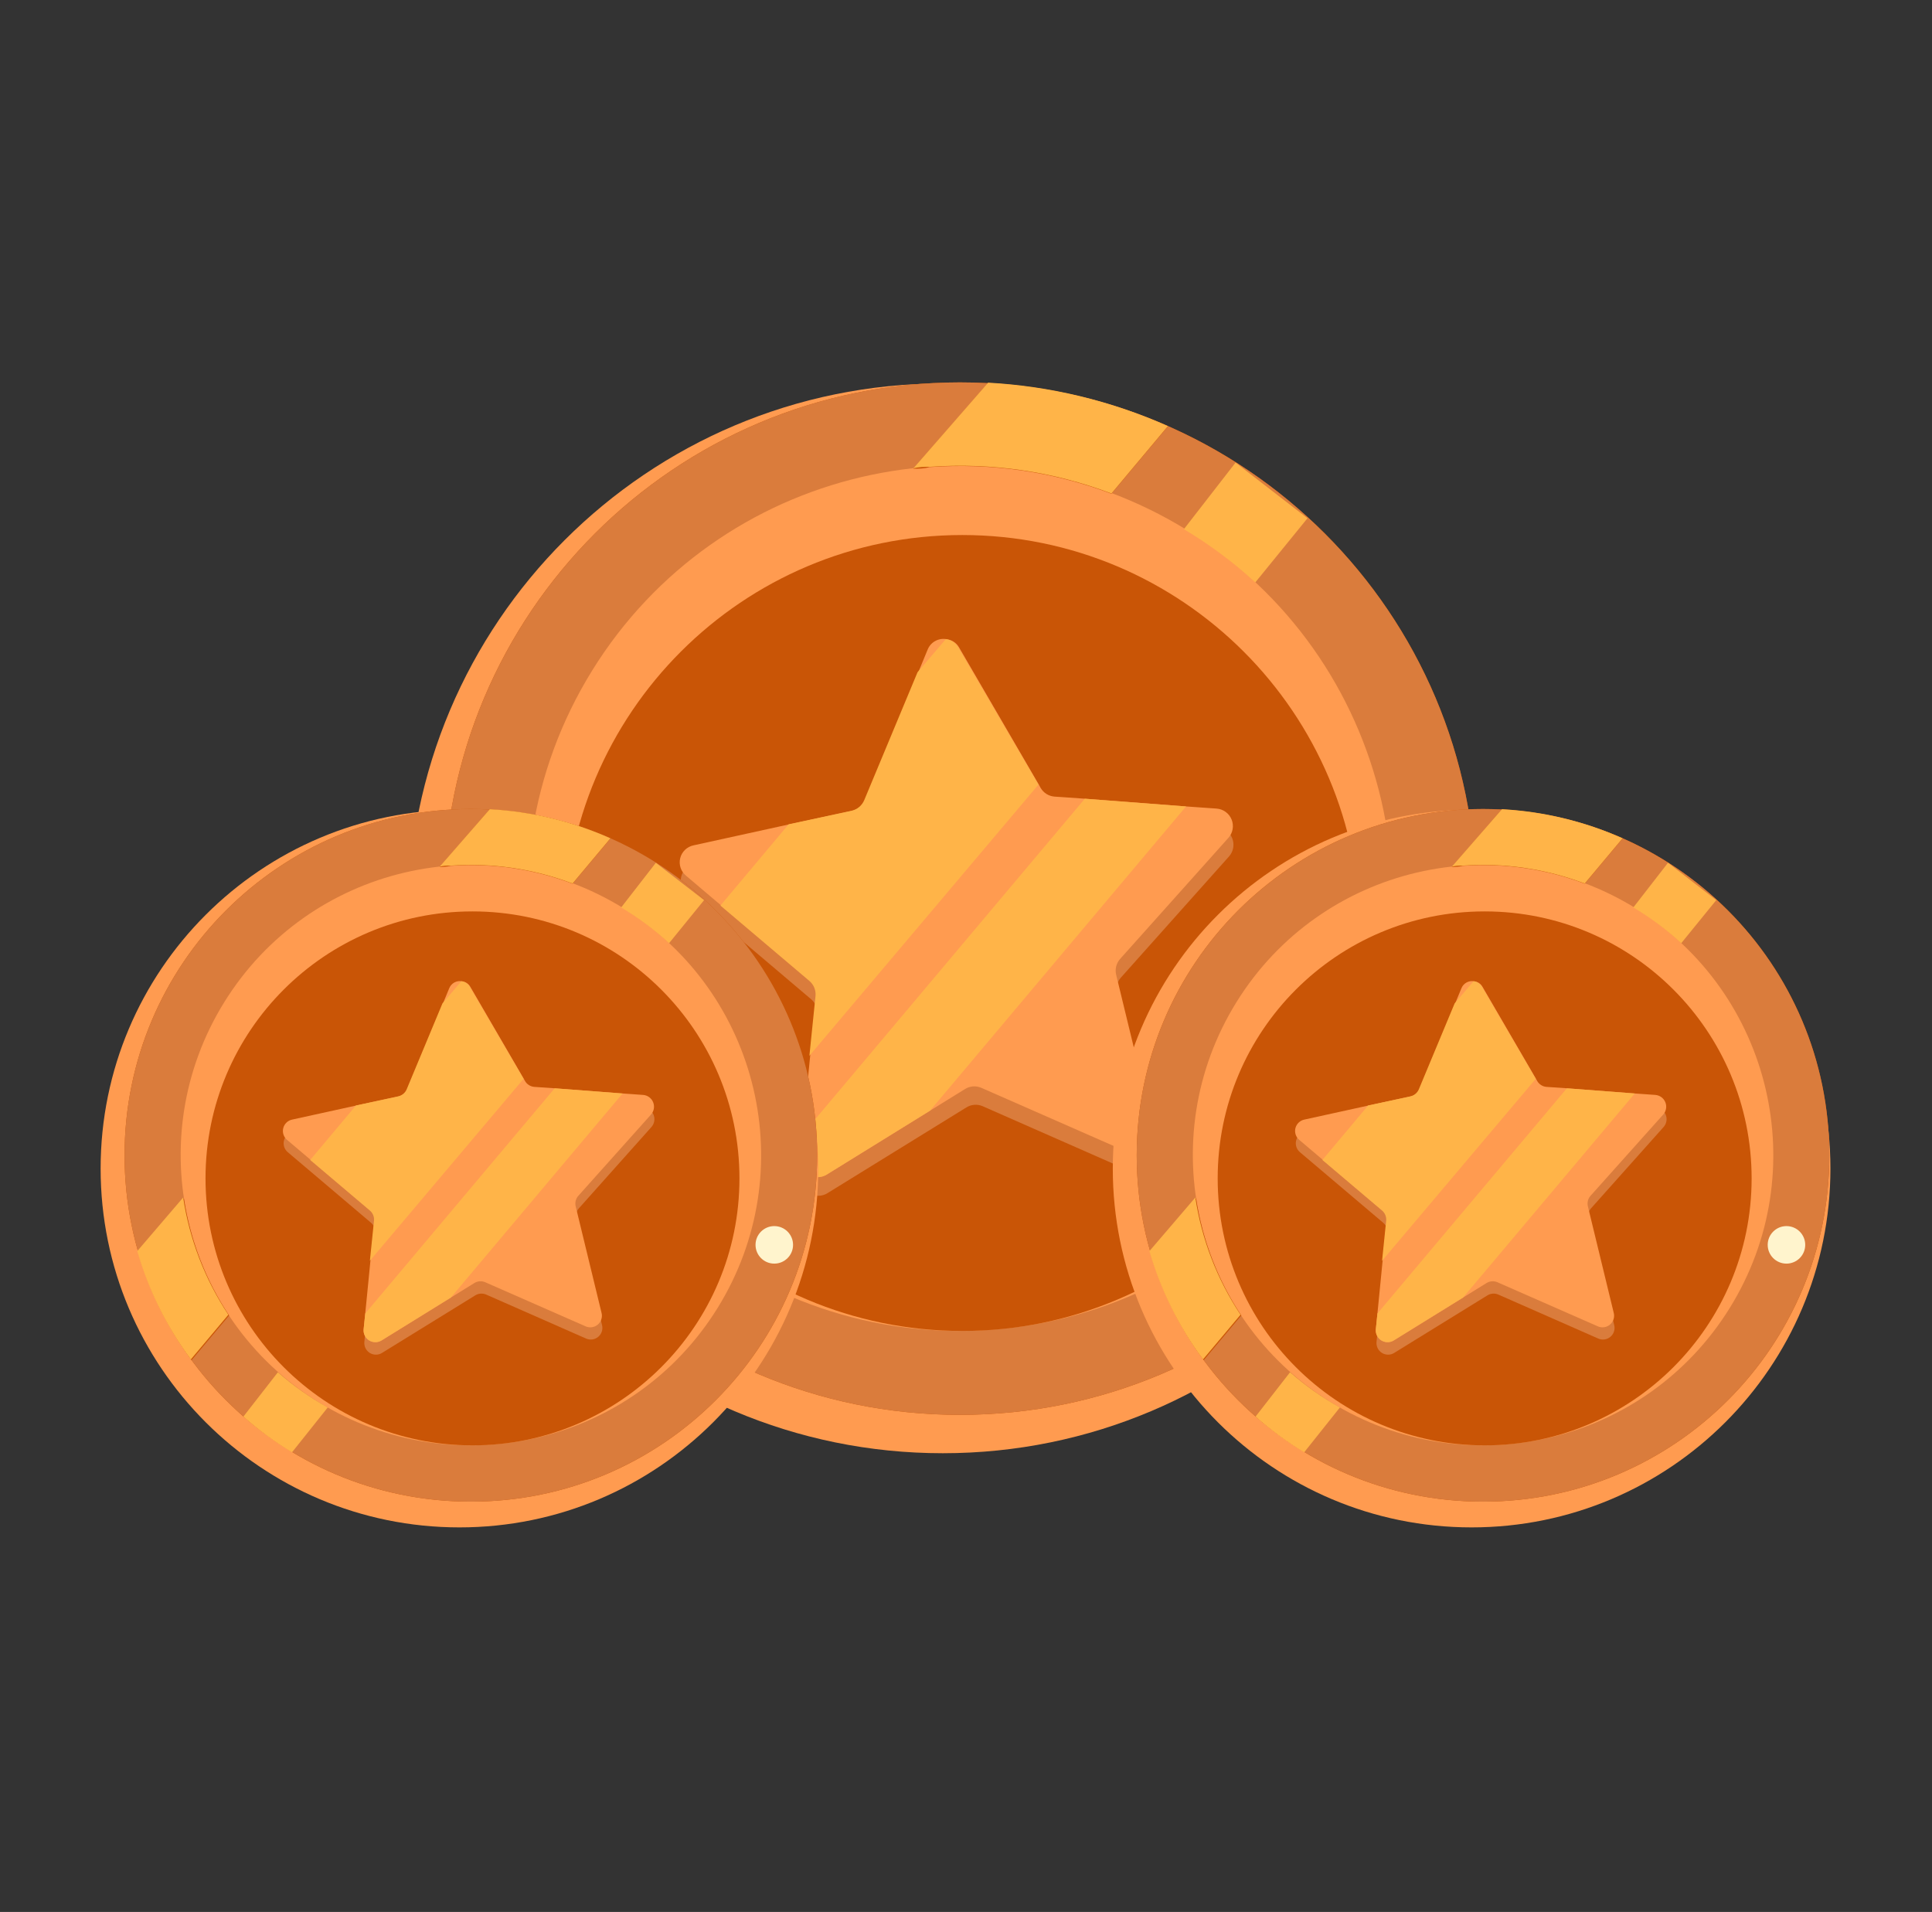 <svg width="192" height="190" viewBox="0 0 192 190" fill="none" xmlns="http://www.w3.org/2000/svg">
<rect x="0" y="0" width="192" height="190" fill="#333333" stroke="none"/>
<mask id="mask0_637_6286" style="mask-type:alpha" maskUnits="userSpaceOnUse" x="0" y="0" width="192" height="190">
<rect width="192" height="190" fill="#D9D9D9"/>
</mask>
<g mask="url(#mask0_637_6286)">
<path d="M93.697 144.413C123.052 144.413 146.85 120.615 146.85 91.26C146.85 61.904 123.052 38.107 93.697 38.107C64.341 38.107 40.544 61.904 40.544 91.26C40.544 120.615 64.341 144.413 93.697 144.413Z" fill="#FF9B50"/>
<path d="M95.392 140.6C123.724 140.6 146.692 117.632 146.692 89.3C146.692 60.968 123.724 38 95.392 38C67.06 38 44.092 60.968 44.092 89.3C44.092 117.632 67.06 140.6 95.392 140.6Z" fill="#C95506"/>
<path d="M95.392 140.6C123.724 140.6 146.692 117.632 146.692 89.3C146.692 60.968 123.724 38 95.392 38C67.06 38 44.092 60.968 44.092 89.3C44.092 117.632 67.06 140.6 95.392 140.6Z" fill="#DA7C3C"/>
<path d="M131.935 111.913C144.443 91.733 138.223 65.235 118.043 52.727C97.862 40.22 71.364 46.44 58.856 66.62C46.349 86.8 52.569 113.299 72.749 125.806C92.93 138.314 119.428 132.094 131.935 111.913Z" fill="#FF9B50"/>
<path d="M95.631 132.262C117.472 132.262 135.178 114.556 135.178 92.715C135.178 70.874 117.472 53.168 95.631 53.168C73.79 53.168 56.084 70.874 56.084 92.715C56.084 114.556 73.79 132.262 95.631 132.262Z" fill="#C95506"/>
<path d="M95.338 66.166L103.491 80.143C103.63 80.389 103.829 80.596 104.07 80.744C104.311 80.892 104.585 80.977 104.868 80.99L120.988 82.207C121.309 82.236 121.616 82.353 121.874 82.544C122.133 82.736 122.333 82.995 122.454 83.294C122.574 83.592 122.61 83.918 122.557 84.236C122.504 84.553 122.364 84.85 122.153 85.093L111.38 97.163C111.195 97.374 111.062 97.625 110.993 97.897C110.924 98.168 110.921 98.452 110.983 98.725L114.821 114.449C114.9 114.763 114.889 115.093 114.788 115.401C114.688 115.709 114.503 115.983 114.254 116.19C114.005 116.398 113.702 116.531 113.381 116.574C113.06 116.617 112.733 116.568 112.438 116.434L97.641 109.922C97.382 109.812 97.099 109.767 96.818 109.79C96.537 109.813 96.265 109.904 96.027 110.055L82.262 118.552C81.988 118.73 81.669 118.826 81.342 118.83C81.016 118.833 80.695 118.744 80.417 118.572C80.14 118.399 79.917 118.152 79.775 117.858C79.632 117.563 79.577 117.235 79.615 116.91L81.23 100.816C81.254 100.535 81.211 100.251 81.105 99.989C81 99.727 80.834 99.493 80.621 99.308L68.285 88.852C68.034 88.646 67.845 88.373 67.742 88.064C67.639 87.756 67.625 87.424 67.703 87.109C67.781 86.793 67.946 86.505 68.18 86.28C68.415 86.054 68.708 85.9 69.027 85.834L84.909 82.393C85.184 82.334 85.441 82.209 85.658 82.029C85.874 81.849 86.044 81.62 86.153 81.36L92.268 66.378C92.398 66.09 92.603 65.843 92.862 65.663C93.122 65.483 93.425 65.376 93.74 65.354C94.055 65.332 94.37 65.397 94.651 65.54C94.933 65.683 95.17 65.899 95.338 66.166Z" fill="#DA7C3C"/>
<path d="M112.333 114.606L97.509 108.095C97.25 107.985 96.967 107.939 96.686 107.962C96.405 107.985 96.133 108.076 95.895 108.227L92.427 110.371L82.156 116.724C81.879 116.893 81.559 116.981 81.234 116.979C80.909 116.977 80.591 116.883 80.316 116.71C80.041 116.537 79.82 116.29 79.677 115.998C79.535 115.706 79.477 115.38 79.509 115.056L79.748 112.727L80.515 104.918L81.124 98.962C81.148 98.684 81.106 98.405 81 98.147C80.894 97.889 80.728 97.66 80.515 97.48L68.18 87.024C67.928 86.818 67.74 86.545 67.636 86.237C67.534 85.928 67.52 85.597 67.597 85.281C67.675 84.965 67.841 84.678 68.075 84.452C68.309 84.227 68.603 84.072 68.921 84.006L78.451 81.915L84.724 80.565C85 80.499 85.257 80.369 85.473 80.185C85.689 80.001 85.859 79.768 85.968 79.506L91.262 66.8L92.189 64.55C92.335 64.188 92.602 63.887 92.944 63.699C93.287 63.511 93.684 63.447 94.068 63.518C94.326 63.547 94.573 63.636 94.789 63.779C95.005 63.922 95.184 64.113 95.312 64.339L103.254 77.998L103.412 78.289C103.553 78.535 103.753 78.744 103.992 78.896C104.232 79.048 104.506 79.139 104.789 79.162L107.859 79.374L117.918 80.142L120.909 80.353C121.235 80.378 121.547 80.494 121.81 80.687C122.074 80.88 122.277 81.143 122.399 81.447C122.52 81.75 122.554 82.081 122.496 82.402C122.439 82.724 122.293 83.023 122.074 83.265L111.301 95.309C111.114 95.524 110.983 95.781 110.919 96.058C110.854 96.334 110.858 96.623 110.93 96.897L114.742 112.595C114.831 112.914 114.827 113.252 114.728 113.569C114.63 113.885 114.442 114.167 114.188 114.379C113.933 114.592 113.623 114.726 113.294 114.767C112.965 114.807 112.631 114.751 112.333 114.606Z" fill="#FF9B50"/>
<path d="M103.201 77.971L80.437 104.918L81.046 98.962C81.07 98.685 81.027 98.405 80.921 98.147C80.815 97.889 80.649 97.661 80.437 97.48L71.596 89.989L78.372 81.915L84.645 80.565C84.922 80.499 85.178 80.369 85.395 80.185C85.611 80.001 85.78 79.769 85.89 79.506L91.184 66.8L93.99 63.518C94.247 63.547 94.494 63.636 94.71 63.779C94.926 63.922 95.106 64.114 95.234 64.339L103.201 77.971Z" fill="#FFB448"/>
<path d="M117.866 80.141L92.427 110.371L82.156 116.724C81.879 116.893 81.559 116.981 81.234 116.979C80.909 116.977 80.591 116.883 80.316 116.71C80.041 116.537 79.82 116.29 79.677 115.998C79.535 115.706 79.477 115.38 79.509 115.056L79.748 112.727L107.807 79.374L117.866 80.141Z" fill="#FFB448"/>
<path d="M122.789 45.969L117.653 52.586C120.196 54.099 122.574 55.873 124.747 57.881L129.936 51.501L122.789 45.969Z" fill="#FFB448"/>
<path d="M74.189 126.651L68.895 133.296C66.342 131.749 63.933 129.977 61.695 128.001L66.804 121.437C69.074 123.432 71.55 125.18 74.189 126.651Z" fill="#FFB448"/>
<path d="M98.197 38.054L90.759 46.578C91.288 46.578 91.844 46.577 92.373 46.419C98.521 45.975 104.691 46.878 110.453 49.066L116.065 42.369C110.421 39.853 104.366 38.391 98.197 38.054ZM52.879 95.654L46.076 103.595C47.748 109.372 50.437 114.804 54.017 119.636L59.576 113.019C56.106 107.787 53.821 101.861 52.879 95.654Z" fill="#C95506"/>
<path d="M116.066 42.342L110.454 49.039C104.692 46.851 98.522 45.948 92.374 46.392C91.845 46.392 91.289 46.392 90.76 46.55L98.198 38.027C104.367 38.364 110.423 39.827 116.066 42.342Z" fill="#FFB448"/>
<path d="M59.471 112.912L53.912 119.53C50.332 114.697 47.642 109.265 45.971 103.489L52.773 95.547C53.715 101.754 56.001 107.68 59.471 112.912Z" fill="#FFB448"/>
<path d="M140.339 105.342C141.874 105.342 143.119 104.098 143.119 102.563C143.119 101.028 141.874 99.784 140.339 99.784C138.804 99.784 137.56 101.028 137.56 102.563C137.56 104.098 138.804 105.342 140.339 105.342Z" fill="#FFF4CD"/>
<path d="M45.659 151.783C65.352 151.783 81.317 135.818 81.317 116.124C81.317 96.43 65.352 80.466 45.659 80.466C25.965 80.466 10 96.43 10 116.124C10 135.818 25.965 151.783 45.659 151.783Z" fill="#FF9B50"/>
<path d="M46.794 149.225C65.801 149.225 81.209 133.817 81.209 114.81C81.209 95.802 65.801 80.394 46.794 80.394C27.786 80.394 12.378 95.802 12.378 114.81C12.378 133.817 27.786 149.225 46.794 149.225Z" fill="#C95506"/>
<path d="M46.794 149.225C65.801 149.225 81.209 133.817 81.209 114.81C81.209 95.802 65.801 80.394 46.794 80.394C27.786 80.394 12.378 95.802 12.378 114.81C12.378 133.817 27.786 149.225 46.794 149.225Z" fill="#DA7C3C"/>
<path d="M71.311 129.981C79.702 116.443 75.529 98.666 61.991 90.275C48.452 81.884 30.675 86.057 22.285 99.595C13.894 113.133 18.067 130.91 31.605 139.301C45.143 147.692 62.92 143.519 71.311 129.981Z" fill="#FF9B50"/>
<path d="M46.955 143.632C61.608 143.632 73.486 131.754 73.486 117.101C73.486 102.448 61.608 90.57 46.955 90.57C32.302 90.57 20.424 102.448 20.424 117.101C20.424 131.754 32.302 143.632 46.955 143.632Z" fill="#C95506"/>
<path d="M46.76 99.289L52.229 108.665C52.322 108.83 52.456 108.969 52.617 109.069C52.779 109.168 52.963 109.225 53.153 109.233L63.967 110.05C64.182 110.069 64.388 110.148 64.561 110.276C64.735 110.405 64.87 110.579 64.95 110.779C65.031 110.979 65.055 111.198 65.019 111.411C64.984 111.624 64.89 111.823 64.749 111.986L57.521 120.084C57.397 120.225 57.308 120.393 57.262 120.576C57.216 120.758 57.213 120.948 57.255 121.131L59.83 131.68C59.883 131.891 59.875 132.112 59.808 132.319C59.74 132.526 59.616 132.709 59.449 132.848C59.282 132.987 59.079 133.077 58.864 133.106C58.648 133.134 58.429 133.102 58.231 133.012L48.304 128.643C48.13 128.569 47.941 128.539 47.752 128.554C47.563 128.57 47.381 128.631 47.221 128.732L37.987 134.432C37.803 134.552 37.589 134.617 37.37 134.619C37.151 134.621 36.936 134.561 36.749 134.446C36.563 134.33 36.414 134.164 36.318 133.967C36.223 133.769 36.186 133.549 36.211 133.331L37.294 122.534C37.31 122.345 37.282 122.155 37.211 121.979C37.14 121.804 37.029 121.647 36.886 121.522L28.611 114.508C28.442 114.37 28.315 114.186 28.246 113.98C28.177 113.773 28.168 113.55 28.22 113.338C28.272 113.126 28.383 112.934 28.54 112.782C28.697 112.631 28.894 112.527 29.108 112.483L39.763 110.175C39.947 110.135 40.12 110.051 40.265 109.931C40.41 109.81 40.524 109.656 40.597 109.482L44.7 99.431C44.787 99.238 44.925 99.072 45.099 98.951C45.272 98.83 45.476 98.759 45.687 98.744C45.898 98.729 46.11 98.772 46.298 98.868C46.487 98.964 46.647 99.109 46.76 99.289Z" fill="#DA7C3C"/>
<path d="M58.158 131.786L48.214 127.418C48.039 127.344 47.85 127.314 47.661 127.329C47.472 127.345 47.29 127.405 47.13 127.507L44.804 128.945L37.914 133.207C37.727 133.321 37.513 133.38 37.295 133.378C37.077 133.377 36.864 133.314 36.679 133.198C36.495 133.082 36.346 132.916 36.251 132.72C36.155 132.524 36.116 132.305 36.138 132.088L36.298 130.526L36.813 125.287L37.221 121.291C37.237 121.105 37.209 120.917 37.138 120.744C37.067 120.571 36.955 120.418 36.813 120.297L28.537 113.282C28.368 113.144 28.242 112.961 28.173 112.754C28.104 112.547 28.095 112.325 28.147 112.113C28.199 111.901 28.31 111.708 28.467 111.557C28.624 111.406 28.821 111.302 29.035 111.258L35.428 109.855L39.636 108.949C39.822 108.905 39.994 108.818 40.139 108.694C40.284 108.571 40.398 108.415 40.471 108.239L44.023 99.715L44.644 98.206C44.742 97.962 44.921 97.76 45.151 97.634C45.381 97.508 45.647 97.465 45.905 97.513C46.078 97.532 46.243 97.592 46.388 97.688C46.533 97.784 46.654 97.912 46.74 98.063L52.067 107.227L52.174 107.422C52.268 107.587 52.402 107.727 52.563 107.829C52.724 107.931 52.907 107.993 53.097 108.008L55.157 108.15L61.905 108.665L63.912 108.807C64.13 108.824 64.34 108.901 64.516 109.031C64.693 109.161 64.83 109.337 64.911 109.541C64.992 109.744 65.015 109.966 64.977 110.182C64.938 110.397 64.84 110.598 64.693 110.761L57.466 118.841C57.341 118.985 57.253 119.157 57.209 119.343C57.166 119.528 57.169 119.722 57.217 119.906L59.774 130.437C59.834 130.651 59.831 130.878 59.765 131.09C59.699 131.303 59.573 131.492 59.403 131.634C59.232 131.777 59.024 131.867 58.803 131.894C58.582 131.921 58.358 131.884 58.158 131.786Z" fill="#FF9B50"/>
<path d="M52.032 107.209L36.76 125.287L37.169 121.291C37.185 121.105 37.156 120.917 37.085 120.744C37.014 120.571 36.903 120.418 36.76 120.297L30.829 115.271L35.375 109.855L39.584 108.949C39.769 108.905 39.941 108.818 40.087 108.694C40.231 108.571 40.345 108.415 40.419 108.239L43.97 99.715L45.853 97.513C46.025 97.532 46.191 97.592 46.336 97.688C46.481 97.784 46.602 97.912 46.687 98.063L52.032 107.209Z" fill="#FFB448"/>
<path d="M61.87 108.666L44.804 128.945L37.914 133.207C37.727 133.321 37.513 133.38 37.295 133.378C37.077 133.377 36.864 133.314 36.679 133.198C36.495 133.082 36.346 132.916 36.251 132.72C36.155 132.524 36.116 132.305 36.138 132.088L36.298 130.526L55.121 108.151L61.87 108.666Z" fill="#FFB448"/>
<path d="M65.176 85.74L61.73 90.179C63.437 91.194 65.032 92.384 66.49 93.731L69.97 89.451L65.176 85.74Z" fill="#FFB448"/>
<path d="M32.57 139.867L29.018 144.324C27.305 143.287 25.689 142.098 24.188 140.773L27.615 136.369C29.138 137.707 30.799 138.88 32.57 139.867Z" fill="#FFB448"/>
<path d="M48.678 80.43L43.688 86.149C44.043 86.149 44.416 86.149 44.771 86.042C48.895 85.744 53.035 86.35 56.9 87.818L60.665 83.325C56.879 81.638 52.817 80.657 48.678 80.43ZM18.276 119.073L13.712 124.4C14.834 128.275 16.638 131.92 19.04 135.162L22.769 130.722C20.441 127.212 18.908 123.236 18.276 119.073Z" fill="#C95506"/>
<path d="M60.663 83.306L56.899 87.799C53.033 86.332 48.894 85.726 44.77 86.023C44.415 86.023 44.042 86.023 43.686 86.13L48.676 80.412C52.815 80.638 56.878 81.619 60.663 83.306Z" fill="#FFB448"/>
<path d="M22.695 130.651L18.966 135.09C16.564 131.849 14.76 128.204 13.639 124.329L18.203 119.001C18.834 123.165 20.368 127.141 22.695 130.651Z" fill="#FFB448"/>
<path d="M76.948 125.571C77.978 125.571 78.813 124.736 78.813 123.706C78.813 122.677 77.978 121.842 76.948 121.842C75.919 121.842 75.084 122.677 75.084 123.706C75.084 124.736 75.919 125.571 76.948 125.571Z" fill="#FFF4CD"/>
<path d="M146.246 151.783C165.94 151.783 181.905 135.818 181.905 116.124C181.905 96.43 165.94 80.466 146.246 80.466C126.553 80.466 110.588 96.43 110.588 116.124C110.588 135.818 126.553 151.783 146.246 151.783Z" fill="#FF9B50"/>
<path d="M147.381 149.225C166.389 149.225 181.797 133.817 181.797 114.81C181.797 95.802 166.389 80.394 147.381 80.394C128.374 80.394 112.966 95.802 112.966 114.81C112.966 133.817 128.374 149.225 147.381 149.225Z" fill="#C95506"/>
<path d="M147.381 149.225C166.389 149.225 181.797 133.817 181.797 114.81C181.797 95.802 166.389 80.394 147.381 80.394C128.374 80.394 112.966 95.802 112.966 114.81C112.966 133.817 128.374 149.225 147.381 149.225Z" fill="#DA7C3C"/>
<path d="M171.899 129.981C180.29 116.443 176.117 98.666 162.579 90.275C149.04 81.884 131.263 86.057 122.873 99.595C114.482 113.133 118.655 130.91 132.193 139.301C145.731 147.692 163.508 143.519 171.899 129.981Z" fill="#FF9B50"/>
<path d="M147.543 143.632C162.195 143.632 174.074 131.754 174.074 117.101C174.074 102.448 162.195 90.57 147.543 90.57C132.89 90.57 121.012 102.448 121.012 117.101C121.012 131.754 132.89 143.632 147.543 143.632Z" fill="#C95506"/>
<path d="M147.347 99.289L152.817 108.665C152.91 108.83 153.044 108.969 153.205 109.069C153.367 109.168 153.551 109.225 153.74 109.234L164.555 110.05C164.77 110.069 164.976 110.148 165.149 110.276C165.323 110.405 165.457 110.579 165.538 110.779C165.619 110.979 165.643 111.198 165.607 111.411C165.572 111.624 165.478 111.823 165.336 111.986L158.109 120.084C157.985 120.225 157.896 120.394 157.85 120.576C157.803 120.758 157.801 120.948 157.842 121.132L160.417 131.68C160.47 131.891 160.463 132.112 160.396 132.319C160.328 132.526 160.204 132.709 160.037 132.848C159.87 132.987 159.667 133.077 159.452 133.106C159.236 133.135 159.017 133.102 158.819 133.012L148.892 128.643C148.718 128.57 148.528 128.539 148.34 128.555C148.151 128.57 147.969 128.631 147.809 128.732L138.575 134.432C138.391 134.552 138.177 134.617 137.958 134.619C137.739 134.621 137.523 134.561 137.337 134.446C137.151 134.33 137.001 134.164 136.906 133.967C136.811 133.77 136.774 133.549 136.799 133.331L137.882 122.534C137.898 122.346 137.87 122.155 137.799 121.98C137.728 121.804 137.616 121.647 137.474 121.522L129.198 114.508C129.029 114.37 128.903 114.187 128.834 113.98C128.765 113.773 128.756 113.55 128.808 113.338C128.86 113.127 128.971 112.934 129.128 112.782C129.285 112.631 129.482 112.527 129.696 112.483L140.351 110.175C140.535 110.135 140.707 110.051 140.853 109.931C140.998 109.81 141.112 109.656 141.185 109.482L145.287 99.431C145.375 99.238 145.512 99.072 145.686 98.951C145.86 98.83 146.064 98.759 146.275 98.744C146.486 98.73 146.697 98.772 146.886 98.868C147.075 98.964 147.234 99.11 147.347 99.289Z" fill="#DA7C3C"/>
<path d="M158.749 131.786L148.804 127.418C148.63 127.344 148.44 127.314 148.252 127.329C148.063 127.345 147.881 127.405 147.721 127.507L145.395 128.945L138.504 133.207C138.318 133.321 138.104 133.38 137.886 133.378C137.668 133.377 137.455 133.314 137.27 133.198C137.086 133.082 136.937 132.916 136.841 132.72C136.746 132.524 136.707 132.305 136.729 132.088L136.888 130.526L137.403 125.287L137.812 121.291C137.828 121.105 137.799 120.917 137.728 120.744C137.657 120.571 137.546 120.418 137.403 120.297L129.128 113.282C128.959 113.144 128.833 112.961 128.764 112.754C128.694 112.547 128.685 112.325 128.737 112.113C128.789 111.901 128.9 111.708 129.058 111.557C129.215 111.406 129.412 111.302 129.625 111.258L136.018 109.855L140.227 108.949C140.412 108.905 140.585 108.818 140.73 108.694C140.875 108.571 140.988 108.415 141.062 108.239L144.613 99.715L145.235 98.206C145.333 97.962 145.512 97.76 145.742 97.634C145.972 97.508 146.238 97.465 146.496 97.513C146.668 97.532 146.834 97.592 146.979 97.688C147.124 97.784 147.245 97.912 147.33 98.063L152.658 107.227L152.764 107.422C152.859 107.587 152.993 107.727 153.154 107.829C153.314 107.931 153.498 107.993 153.688 108.008L155.748 108.15L162.496 108.665L164.503 108.807C164.721 108.824 164.93 108.901 165.107 109.031C165.284 109.161 165.42 109.337 165.502 109.541C165.583 109.744 165.606 109.966 165.567 110.182C165.529 110.397 165.431 110.598 165.284 110.761L158.056 118.841C157.931 118.985 157.843 119.157 157.8 119.343C157.757 119.528 157.759 119.722 157.808 119.906L160.365 130.437C160.425 130.651 160.422 130.878 160.356 131.09C160.29 131.303 160.164 131.492 159.993 131.634C159.823 131.777 159.614 131.867 159.394 131.894C159.173 131.921 158.949 131.884 158.749 131.786Z" fill="#FF9B50"/>
<path d="M152.621 107.209L137.349 125.287L137.758 121.291C137.774 121.105 137.745 120.917 137.674 120.744C137.603 120.571 137.492 120.418 137.349 120.297L131.418 115.271L135.964 109.855L140.173 108.949C140.358 108.905 140.53 108.818 140.675 108.694C140.82 108.571 140.934 108.415 141.007 108.239L144.559 99.715L146.441 97.513C146.614 97.532 146.78 97.592 146.925 97.688C147.07 97.784 147.19 97.912 147.276 98.063L152.621 107.209Z" fill="#FFB448"/>
<path d="M162.461 108.666L145.395 128.945L138.504 133.207C138.318 133.321 138.104 133.38 137.886 133.378C137.668 133.377 137.455 133.314 137.27 133.198C137.086 133.082 136.937 132.916 136.841 132.72C136.746 132.524 136.707 132.305 136.729 132.088L136.888 130.526L155.712 108.151L162.461 108.666Z" fill="#FFB448"/>
<path d="M165.763 85.74L162.318 90.179C164.024 91.194 165.62 92.384 167.078 93.731L170.558 89.451L165.763 85.74Z" fill="#FFB448"/>
<path d="M133.157 139.867L129.606 144.324C127.893 143.287 126.276 142.098 124.775 140.773L128.203 136.369C129.726 137.707 131.386 138.88 133.157 139.867Z" fill="#FFB448"/>
<path d="M149.266 80.43L144.276 86.149C144.631 86.149 145.004 86.149 145.359 86.042C149.483 85.744 153.623 86.35 157.488 87.818L161.253 83.325C157.467 81.638 153.405 80.657 149.266 80.43ZM118.864 119.073L114.3 124.4C115.422 128.275 117.226 131.92 119.628 135.162L123.357 130.722C121.029 127.212 119.496 123.236 118.864 119.073Z" fill="#C95506"/>
<path d="M161.251 83.306L157.487 87.799C153.621 86.332 149.482 85.726 145.358 86.023C145.003 86.023 144.63 86.023 144.274 86.13L149.265 80.412C153.403 80.638 157.466 81.619 161.251 83.306Z" fill="#FFB448"/>
<path d="M123.284 130.651L119.555 135.09C117.153 131.849 115.349 128.204 114.228 124.329L118.791 119.001C119.423 123.165 120.956 127.141 123.284 130.651Z" fill="#FFB448"/>
<path d="M177.536 125.571C178.566 125.571 179.401 124.736 179.401 123.706C179.401 122.677 178.566 121.842 177.536 121.842C176.507 121.842 175.672 122.677 175.672 123.706C175.672 124.736 176.507 125.571 177.536 125.571Z" fill="#FFF4CD"/>
</g>
</svg>
